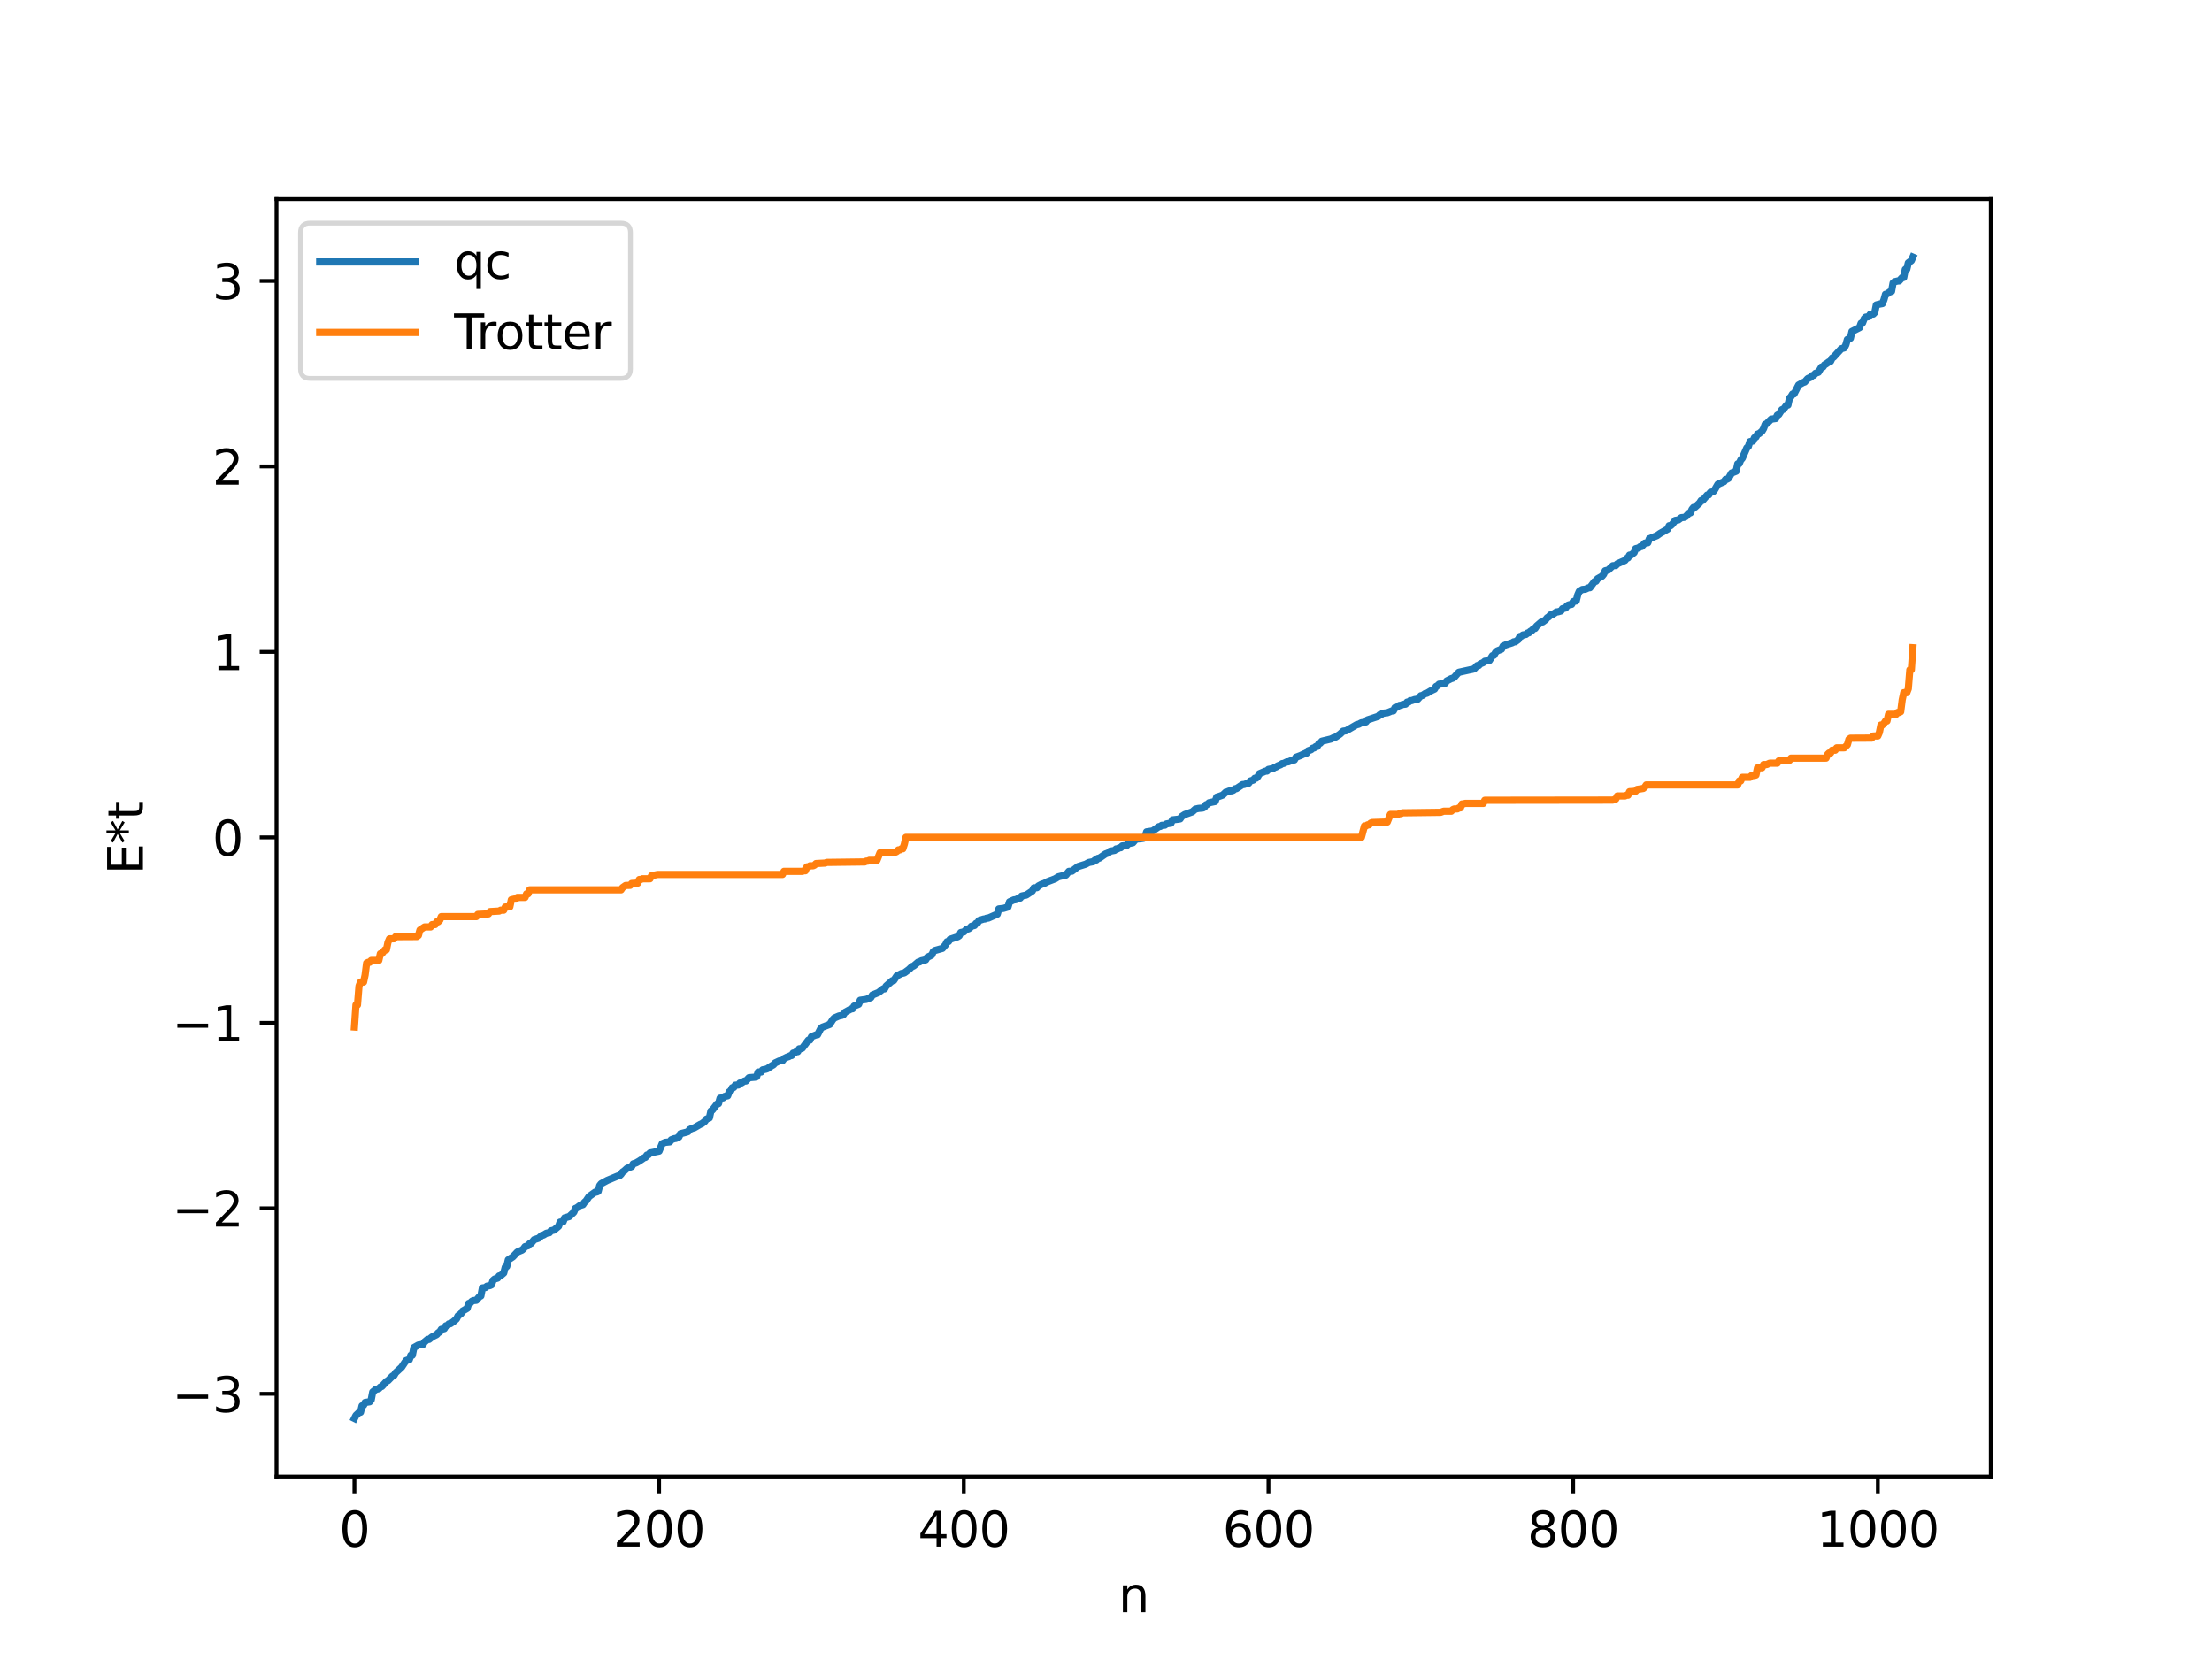 <?xml version="1.0" encoding="utf-8" standalone="no"?>
<!DOCTYPE svg PUBLIC "-//W3C//DTD SVG 1.1//EN"
  "http://www.w3.org/Graphics/SVG/1.1/DTD/svg11.dtd">
<svg xmlns:xlink="http://www.w3.org/1999/xlink" width="460.8pt" height="345.6pt" viewBox="0 0 460.8 345.6" xmlns="http://www.w3.org/2000/svg" version="1.1">
 <defs>
  <style type="text/css">*{stroke-linejoin: round; stroke-linecap: butt}</style>
 </defs>
 <g id="figure_1">
  <g id="patch_1">
   <path d="M 0 345.6 
L 460.8 345.6 
L 460.8 0 
L 0 0 
z
" style="fill: #ffffff"/>
  </g>
  <g id="axes_1">
   <g id="patch_2">
    <path d="M 57.6 307.584 
L 414.72 307.584 
L 414.72 41.472 
L 57.6 41.472 
z
" style="fill: #ffffff"/>
   </g>
   <g id="matplotlib.axis_1">
    <g id="xtick_1">
     <g id="line2d_1">
      <defs>
       <path id="mce221f6c51" d="M 0 0 
L 0 3.5 
" style="stroke: #000000; stroke-width: 0.8"/>
      </defs>
      <g>
       <use xlink:href="#mce221f6c51" x="73.833" y="307.584" style="stroke: #000000; stroke-width: 0.8"/>
      </g>
     </g>
     <g id="text_1">
      <!-- 0 -->
      <g transform="translate(70.651 322.182) scale(0.1 -0.1)">
       <defs>
        <path id="DejaVuSans-30" d="M 2034 4250 
Q 1547 4250 1301 3770 
Q 1056 3291 1056 2328 
Q 1056 1369 1301 889 
Q 1547 409 2034 409 
Q 2525 409 2770 889 
Q 3016 1369 3016 2328 
Q 3016 3291 2770 3770 
Q 2525 4250 2034 4250 
z
M 2034 4750 
Q 2819 4750 3233 4129 
Q 3647 3509 3647 2328 
Q 3647 1150 3233 529 
Q 2819 -91 2034 -91 
Q 1250 -91 836 529 
Q 422 1150 422 2328 
Q 422 3509 836 4129 
Q 1250 4750 2034 4750 
z
" transform="scale(0.016)"/>
       </defs>
       <use xlink:href="#DejaVuSans-30"/>
      </g>
     </g>
    </g>
    <g id="xtick_2">
     <g id="line2d_2">
      <g>
       <use xlink:href="#mce221f6c51" x="137.304" y="307.584" style="stroke: #000000; stroke-width: 0.8"/>
      </g>
     </g>
     <g id="text_2">
      <!-- 200 -->
      <g transform="translate(127.76 322.182) scale(0.1 -0.1)">
       <defs>
        <path id="DejaVuSans-32" d="M 1228 531 
L 3431 531 
L 3431 0 
L 469 0 
L 469 531 
Q 828 903 1448 1529 
Q 2069 2156 2228 2338 
Q 2531 2678 2651 2914 
Q 2772 3150 2772 3378 
Q 2772 3750 2511 3984 
Q 2250 4219 1831 4219 
Q 1534 4219 1204 4116 
Q 875 4013 500 3803 
L 500 4441 
Q 881 4594 1212 4672 
Q 1544 4750 1819 4750 
Q 2544 4750 2975 4387 
Q 3406 4025 3406 3419 
Q 3406 3131 3298 2873 
Q 3191 2616 2906 2266 
Q 2828 2175 2409 1742 
Q 1991 1309 1228 531 
z
" transform="scale(0.016)"/>
       </defs>
       <use xlink:href="#DejaVuSans-32"/>
       <use xlink:href="#DejaVuSans-30" x="63.623"/>
       <use xlink:href="#DejaVuSans-30" x="127.246"/>
      </g>
     </g>
    </g>
    <g id="xtick_3">
     <g id="line2d_3">
      <g>
       <use xlink:href="#mce221f6c51" x="200.775" y="307.584" style="stroke: #000000; stroke-width: 0.8"/>
      </g>
     </g>
     <g id="text_3">
      <!-- 400 -->
      <g transform="translate(191.231 322.182) scale(0.1 -0.1)">
       <defs>
        <path id="DejaVuSans-34" d="M 2419 4116 
L 825 1625 
L 2419 1625 
L 2419 4116 
z
M 2253 4666 
L 3047 4666 
L 3047 1625 
L 3713 1625 
L 3713 1100 
L 3047 1100 
L 3047 0 
L 2419 0 
L 2419 1100 
L 313 1100 
L 313 1709 
L 2253 4666 
z
" transform="scale(0.016)"/>
       </defs>
       <use xlink:href="#DejaVuSans-34"/>
       <use xlink:href="#DejaVuSans-30" x="63.623"/>
       <use xlink:href="#DejaVuSans-30" x="127.246"/>
      </g>
     </g>
    </g>
    <g id="xtick_4">
     <g id="line2d_4">
      <g>
       <use xlink:href="#mce221f6c51" x="264.246" y="307.584" style="stroke: #000000; stroke-width: 0.8"/>
      </g>
     </g>
     <g id="text_4">
      <!-- 600 -->
      <g transform="translate(254.702 322.182) scale(0.1 -0.1)">
       <defs>
        <path id="DejaVuSans-36" d="M 2113 2584 
Q 1688 2584 1439 2293 
Q 1191 2003 1191 1497 
Q 1191 994 1439 701 
Q 1688 409 2113 409 
Q 2538 409 2786 701 
Q 3034 994 3034 1497 
Q 3034 2003 2786 2293 
Q 2538 2584 2113 2584 
z
M 3366 4563 
L 3366 3988 
Q 3128 4100 2886 4159 
Q 2644 4219 2406 4219 
Q 1781 4219 1451 3797 
Q 1122 3375 1075 2522 
Q 1259 2794 1537 2939 
Q 1816 3084 2150 3084 
Q 2853 3084 3261 2657 
Q 3669 2231 3669 1497 
Q 3669 778 3244 343 
Q 2819 -91 2113 -91 
Q 1303 -91 875 529 
Q 447 1150 447 2328 
Q 447 3434 972 4092 
Q 1497 4750 2381 4750 
Q 2619 4750 2861 4703 
Q 3103 4656 3366 4563 
z
" transform="scale(0.016)"/>
       </defs>
       <use xlink:href="#DejaVuSans-36"/>
       <use xlink:href="#DejaVuSans-30" x="63.623"/>
       <use xlink:href="#DejaVuSans-30" x="127.246"/>
      </g>
     </g>
    </g>
    <g id="xtick_5">
     <g id="line2d_5">
      <g>
       <use xlink:href="#mce221f6c51" x="327.717" y="307.584" style="stroke: #000000; stroke-width: 0.8"/>
      </g>
     </g>
     <g id="text_5">
      <!-- 800 -->
      <g transform="translate(318.173 322.182) scale(0.1 -0.1)">
       <defs>
        <path id="DejaVuSans-38" d="M 2034 2216 
Q 1584 2216 1326 1975 
Q 1069 1734 1069 1313 
Q 1069 891 1326 650 
Q 1584 409 2034 409 
Q 2484 409 2743 651 
Q 3003 894 3003 1313 
Q 3003 1734 2745 1975 
Q 2488 2216 2034 2216 
z
M 1403 2484 
Q 997 2584 770 2862 
Q 544 3141 544 3541 
Q 544 4100 942 4425 
Q 1341 4750 2034 4750 
Q 2731 4750 3128 4425 
Q 3525 4100 3525 3541 
Q 3525 3141 3298 2862 
Q 3072 2584 2669 2484 
Q 3125 2378 3379 2068 
Q 3634 1759 3634 1313 
Q 3634 634 3220 271 
Q 2806 -91 2034 -91 
Q 1263 -91 848 271 
Q 434 634 434 1313 
Q 434 1759 690 2068 
Q 947 2378 1403 2484 
z
M 1172 3481 
Q 1172 3119 1398 2916 
Q 1625 2713 2034 2713 
Q 2441 2713 2670 2916 
Q 2900 3119 2900 3481 
Q 2900 3844 2670 4047 
Q 2441 4250 2034 4250 
Q 1625 4250 1398 4047 
Q 1172 3844 1172 3481 
z
" transform="scale(0.016)"/>
       </defs>
       <use xlink:href="#DejaVuSans-38"/>
       <use xlink:href="#DejaVuSans-30" x="63.623"/>
       <use xlink:href="#DejaVuSans-30" x="127.246"/>
      </g>
     </g>
    </g>
    <g id="xtick_6">
     <g id="line2d_6">
      <g>
       <use xlink:href="#mce221f6c51" x="391.188" y="307.584" style="stroke: #000000; stroke-width: 0.8"/>
      </g>
     </g>
     <g id="text_6">
      <!-- 1000 -->
      <g transform="translate(378.463 322.182) scale(0.1 -0.1)">
       <defs>
        <path id="DejaVuSans-31" d="M 794 531 
L 1825 531 
L 1825 4091 
L 703 3866 
L 703 4441 
L 1819 4666 
L 2450 4666 
L 2450 531 
L 3481 531 
L 3481 0 
L 794 0 
L 794 531 
z
" transform="scale(0.016)"/>
       </defs>
       <use xlink:href="#DejaVuSans-31"/>
       <use xlink:href="#DejaVuSans-30" x="63.623"/>
       <use xlink:href="#DejaVuSans-30" x="127.246"/>
       <use xlink:href="#DejaVuSans-30" x="190.869"/>
      </g>
     </g>
    </g>
    <g id="text_7">
     <!-- n -->
     <g transform="translate(232.991 335.861) scale(0.1 -0.1)">
      <defs>
       <path id="DejaVuSans-6e" d="M 3513 2113 
L 3513 0 
L 2938 0 
L 2938 2094 
Q 2938 2591 2744 2837 
Q 2550 3084 2163 3084 
Q 1697 3084 1428 2787 
Q 1159 2491 1159 1978 
L 1159 0 
L 581 0 
L 581 3500 
L 1159 3500 
L 1159 2956 
Q 1366 3272 1645 3428 
Q 1925 3584 2291 3584 
Q 2894 3584 3203 3211 
Q 3513 2838 3513 2113 
z
" transform="scale(0.016)"/>
      </defs>
      <use xlink:href="#DejaVuSans-6e"/>
     </g>
    </g>
   </g>
   <g id="matplotlib.axis_2">
    <g id="ytick_1">
     <g id="line2d_7">
      <defs>
       <path id="m7df25f51f0" d="M 0 0 
L -3.5 0 
" style="stroke: #000000; stroke-width: 0.8"/>
      </defs>
      <g>
       <use xlink:href="#m7df25f51f0" x="57.6" y="290.36" style="stroke: #000000; stroke-width: 0.8"/>
      </g>
     </g>
     <g id="text_8">
      <!-- −3 -->
      <g transform="translate(35.858 294.16) scale(0.1 -0.1)">
       <defs>
        <path id="DejaVuSans-2212" d="M 678 2272 
L 4684 2272 
L 4684 1741 
L 678 1741 
L 678 2272 
z
" transform="scale(0.016)"/>
        <path id="DejaVuSans-33" d="M 2597 2516 
Q 3050 2419 3304 2112 
Q 3559 1806 3559 1356 
Q 3559 666 3084 287 
Q 2609 -91 1734 -91 
Q 1441 -91 1130 -33 
Q 819 25 488 141 
L 488 750 
Q 750 597 1062 519 
Q 1375 441 1716 441 
Q 2309 441 2620 675 
Q 2931 909 2931 1356 
Q 2931 1769 2642 2001 
Q 2353 2234 1838 2234 
L 1294 2234 
L 1294 2753 
L 1863 2753 
Q 2328 2753 2575 2939 
Q 2822 3125 2822 3475 
Q 2822 3834 2567 4026 
Q 2313 4219 1838 4219 
Q 1578 4219 1281 4162 
Q 984 4106 628 3988 
L 628 4550 
Q 988 4650 1302 4700 
Q 1616 4750 1894 4750 
Q 2613 4750 3031 4423 
Q 3450 4097 3450 3541 
Q 3450 3153 3228 2886 
Q 3006 2619 2597 2516 
z
" transform="scale(0.016)"/>
       </defs>
       <use xlink:href="#DejaVuSans-2212"/>
       <use xlink:href="#DejaVuSans-33" x="83.789"/>
      </g>
     </g>
    </g>
    <g id="ytick_2">
     <g id="line2d_8">
      <g>
       <use xlink:href="#m7df25f51f0" x="57.6" y="251.72" style="stroke: #000000; stroke-width: 0.8"/>
      </g>
     </g>
     <g id="text_9">
      <!-- −2 -->
      <g transform="translate(35.858 255.52) scale(0.1 -0.1)">
       <use xlink:href="#DejaVuSans-2212"/>
       <use xlink:href="#DejaVuSans-32" x="83.789"/>
      </g>
     </g>
    </g>
    <g id="ytick_3">
     <g id="line2d_9">
      <g>
       <use xlink:href="#m7df25f51f0" x="57.6" y="213.081" style="stroke: #000000; stroke-width: 0.8"/>
      </g>
     </g>
     <g id="text_10">
      <!-- −1 -->
      <g transform="translate(35.858 216.88) scale(0.1 -0.1)">
       <use xlink:href="#DejaVuSans-2212"/>
       <use xlink:href="#DejaVuSans-31" x="83.789"/>
      </g>
     </g>
    </g>
    <g id="ytick_4">
     <g id="line2d_10">
      <g>
       <use xlink:href="#m7df25f51f0" x="57.6" y="174.441" style="stroke: #000000; stroke-width: 0.8"/>
      </g>
     </g>
     <g id="text_11">
      <!-- 0 -->
      <g transform="translate(44.237 178.24) scale(0.1 -0.1)">
       <use xlink:href="#DejaVuSans-30"/>
      </g>
     </g>
    </g>
    <g id="ytick_5">
     <g id="line2d_11">
      <g>
       <use xlink:href="#m7df25f51f0" x="57.6" y="135.801" style="stroke: #000000; stroke-width: 0.8"/>
      </g>
     </g>
     <g id="text_12">
      <!-- 1 -->
      <g transform="translate(44.237 139.6) scale(0.1 -0.1)">
       <use xlink:href="#DejaVuSans-31"/>
      </g>
     </g>
    </g>
    <g id="ytick_6">
     <g id="line2d_12">
      <g>
       <use xlink:href="#m7df25f51f0" x="57.6" y="97.161" style="stroke: #000000; stroke-width: 0.8"/>
      </g>
     </g>
     <g id="text_13">
      <!-- 2 -->
      <g transform="translate(44.237 100.96) scale(0.1 -0.1)">
       <use xlink:href="#DejaVuSans-32"/>
      </g>
     </g>
    </g>
    <g id="ytick_7">
     <g id="line2d_13">
      <g>
       <use xlink:href="#m7df25f51f0" x="57.6" y="58.521" style="stroke: #000000; stroke-width: 0.8"/>
      </g>
     </g>
     <g id="text_14">
      <!-- 3 -->
      <g transform="translate(44.237 62.32) scale(0.1 -0.1)">
       <use xlink:href="#DejaVuSans-33"/>
      </g>
     </g>
    </g>
    <g id="text_15">
     <!-- E*t -->
     <g transform="translate(29.778 182.148) rotate(-90) scale(0.1 -0.1)">
      <defs>
       <path id="DejaVuSans-45" d="M 628 4666 
L 3578 4666 
L 3578 4134 
L 1259 4134 
L 1259 2753 
L 3481 2753 
L 3481 2222 
L 1259 2222 
L 1259 531 
L 3634 531 
L 3634 0 
L 628 0 
L 628 4666 
z
" transform="scale(0.016)"/>
       <path id="DejaVuSans-2a" d="M 3009 3897 
L 1888 3291 
L 3009 2681 
L 2828 2375 
L 1778 3009 
L 1778 1831 
L 1422 1831 
L 1422 3009 
L 372 2375 
L 191 2681 
L 1313 3291 
L 191 3897 
L 372 4206 
L 1422 3572 
L 1422 4750 
L 1778 4750 
L 1778 3572 
L 2828 4206 
L 3009 3897 
z
" transform="scale(0.016)"/>
       <path id="DejaVuSans-74" d="M 1172 4494 
L 1172 3500 
L 2356 3500 
L 2356 3053 
L 1172 3053 
L 1172 1153 
Q 1172 725 1289 603 
Q 1406 481 1766 481 
L 2356 481 
L 2356 0 
L 1766 0 
Q 1100 0 847 248 
Q 594 497 594 1153 
L 594 3053 
L 172 3053 
L 172 3500 
L 594 3500 
L 594 4494 
L 1172 4494 
z
" transform="scale(0.016)"/>
      </defs>
      <use xlink:href="#DejaVuSans-45"/>
      <use xlink:href="#DejaVuSans-2a" x="63.184"/>
      <use xlink:href="#DejaVuSans-74" x="113.184"/>
     </g>
    </g>
   </g>
   <g id="line2d_14">
    <path d="M 73.833 295.488 
L 74.15 294.858 
L 74.785 294.253 
L 75.102 294.191 
L 75.42 292.86 
L 75.737 292.749 
L 76.054 292.161 
L 77.006 292.016 
L 77.324 291.618 
L 77.641 289.978 
L 78.276 289.444 
L 78.91 289.285 
L 79.228 288.935 
L 79.545 288.824 
L 80.497 287.78 
L 80.815 287.622 
L 81.767 286.65 
L 82.084 286.519 
L 82.401 285.978 
L 83.671 284.801 
L 84.305 283.841 
L 84.623 283.41 
L 85.258 283.263 
L 85.575 282.338 
L 85.892 282.329 
L 86.21 280.731 
L 87.162 280.188 
L 88.114 280.071 
L 88.431 279.544 
L 89.066 279.024 
L 89.383 279.016 
L 90.018 278.5 
L 90.97 278.014 
L 91.287 277.625 
L 91.605 277.474 
L 91.922 276.931 
L 92.557 276.775 
L 92.874 276.195 
L 93.191 276.148 
L 93.509 275.784 
L 93.826 275.752 
L 94.461 275.317 
L 95.096 274.756 
L 95.413 274.117 
L 96.048 273.653 
L 96.365 273.119 
L 97.317 272.564 
L 97.634 271.533 
L 97.952 271.466 
L 98.269 271.101 
L 98.586 270.938 
L 99.221 270.874 
L 99.856 270.13 
L 100.173 269.975 
L 100.491 268.303 
L 101.125 268.218 
L 101.443 267.934 
L 102.077 267.801 
L 102.395 267.651 
L 102.712 266.723 
L 103.029 266.441 
L 103.664 266.25 
L 103.981 265.8 
L 104.299 265.736 
L 104.934 265.192 
L 105.251 263.981 
L 105.568 263.823 
L 105.886 262.45 
L 106.838 261.822 
L 107.79 260.808 
L 108.742 260.417 
L 109.059 260.139 
L 109.377 259.696 
L 110.011 259.503 
L 110.329 259.082 
L 110.646 259.013 
L 111.281 258.243 
L 112.233 257.933 
L 112.867 257.356 
L 113.185 257.297 
L 113.82 256.906 
L 114.454 256.788 
L 114.772 256.394 
L 115.406 256.254 
L 116.358 255.453 
L 116.676 254.586 
L 117.31 254.526 
L 117.628 253.695 
L 118.58 253.429 
L 119.532 252.531 
L 119.849 251.739 
L 120.167 251.616 
L 120.801 251.138 
L 121.436 250.948 
L 121.753 250.466 
L 122.071 250.196 
L 122.705 249.259 
L 123.975 248.338 
L 124.292 248.335 
L 124.61 248.183 
L 124.927 246.962 
L 125.244 246.575 
L 126.514 245.887 
L 128.735 244.964 
L 129.053 244.926 
L 129.37 244.625 
L 129.687 244.15 
L 130.005 243.951 
L 130.639 243.373 
L 131.591 243.011 
L 131.909 242.444 
L 132.543 242.228 
L 133.178 241.86 
L 133.813 241.435 
L 134.13 241.196 
L 134.448 241.104 
L 134.765 240.612 
L 135.082 240.549 
L 135.4 240.176 
L 137.304 239.793 
L 137.939 238.25 
L 138.573 237.97 
L 139.525 237.871 
L 139.843 237.43 
L 140.477 237.189 
L 140.795 237.159 
L 141.429 236.852 
L 141.747 236.174 
L 143.016 235.852 
L 143.334 235.732 
L 143.651 235.309 
L 144.286 235.017 
L 144.603 234.955 
L 145.872 234.224 
L 146.19 234.095 
L 146.824 233.613 
L 147.142 233.135 
L 147.777 232.89 
L 148.094 231.451 
L 148.411 231.236 
L 149.363 229.986 
L 149.681 229.894 
L 149.998 228.779 
L 150.633 228.71 
L 150.95 228.412 
L 151.585 228.278 
L 151.902 227.452 
L 152.22 227.255 
L 152.537 226.588 
L 152.854 226.534 
L 153.172 226.06 
L 153.806 226.029 
L 154.124 225.619 
L 154.441 225.609 
L 155.076 225.201 
L 155.393 225.194 
L 156.028 224.509 
L 157.297 224.399 
L 157.615 224.306 
L 157.932 223.332 
L 158.567 223.315 
L 158.884 222.869 
L 159.519 222.743 
L 159.836 222.638 
L 160.788 221.999 
L 161.105 221.839 
L 161.423 221.454 
L 162.375 221 
L 163.01 220.956 
L 163.327 220.525 
L 163.962 220.206 
L 164.279 220.126 
L 164.596 219.93 
L 164.914 219.879 
L 165.231 219.375 
L 165.548 219.324 
L 165.866 219.088 
L 166.183 219.077 
L 166.5 218.482 
L 166.818 218.473 
L 167.135 218.349 
L 168.405 216.67 
L 168.722 216.67 
L 169.039 215.961 
L 169.991 215.58 
L 170.309 215.55 
L 170.943 214.313 
L 171.261 214.001 
L 172.848 213.394 
L 173.482 212.403 
L 173.8 212.062 
L 174.752 211.654 
L 175.386 211.512 
L 175.704 211.371 
L 176.021 210.879 
L 177.291 210.176 
L 177.608 210.142 
L 177.925 209.578 
L 178.877 209.189 
L 179.195 208.368 
L 180.464 208.187 
L 181.416 207.808 
L 181.734 207.275 
L 183.003 206.759 
L 183.955 206.002 
L 184.272 206 
L 184.59 205.417 
L 185.859 204.306 
L 186.177 204.25 
L 186.811 203.304 
L 187.763 202.809 
L 188.398 202.659 
L 189.35 201.954 
L 189.985 201.342 
L 190.302 201.247 
L 191.254 200.43 
L 191.572 200.382 
L 191.889 200.156 
L 192.841 199.942 
L 193.158 199.422 
L 193.793 199.115 
L 194.11 198.929 
L 194.428 198.224 
L 194.745 198.002 
L 196.332 197.554 
L 196.967 196.815 
L 197.284 196.178 
L 197.601 196.121 
L 197.919 195.666 
L 199.505 195.141 
L 199.823 194.932 
L 200.14 194.258 
L 200.775 194.136 
L 201.41 193.545 
L 201.727 193.505 
L 202.044 193.315 
L 202.362 192.952 
L 202.996 192.791 
L 203.314 192.355 
L 203.631 192.266 
L 203.948 191.758 
L 204.9 191.454 
L 205.218 191.426 
L 205.535 191.268 
L 205.853 191.26 
L 207.757 190.428 
L 208.074 189.34 
L 209.026 189.234 
L 209.978 188.946 
L 210.296 187.872 
L 211.248 187.44 
L 211.565 187.436 
L 212.2 187.125 
L 212.517 187.091 
L 212.834 186.657 
L 213.786 186.454 
L 215.056 185.607 
L 215.373 184.965 
L 216.008 184.925 
L 216.325 184.553 
L 216.96 184.223 
L 217.595 184.001 
L 218.229 183.665 
L 219.816 183.061 
L 220.451 182.66 
L 221.72 182.348 
L 222.038 182.302 
L 222.672 181.517 
L 223.307 181.485 
L 224.577 180.522 
L 226.163 180.026 
L 226.798 179.674 
L 227.75 179.497 
L 228.067 179.202 
L 228.385 179.153 
L 228.702 178.818 
L 229.02 178.771 
L 230.289 177.888 
L 230.924 177.661 
L 231.241 177.327 
L 232.193 177.154 
L 232.51 176.841 
L 232.828 176.823 
L 233.145 176.612 
L 233.462 176.597 
L 233.78 176.224 
L 234.732 176.119 
L 235.049 175.756 
L 236.001 175.552 
L 236.636 174.802 
L 237.588 174.728 
L 238.223 174.635 
L 238.54 174.313 
L 238.858 173.289 
L 240.127 173.102 
L 241.396 172.21 
L 241.714 172.159 
L 242.031 171.926 
L 242.666 171.894 
L 242.983 171.642 
L 243.618 171.523 
L 243.935 171.485 
L 244.253 170.792 
L 245.522 170.647 
L 245.839 170.587 
L 246.157 170.1 
L 246.791 169.684 
L 248.378 169.119 
L 249.013 168.556 
L 249.648 168.412 
L 250.6 168.324 
L 250.917 168.139 
L 251.234 167.641 
L 251.552 167.549 
L 251.869 167.234 
L 253.139 166.966 
L 253.456 166.064 
L 254.091 165.863 
L 254.725 165.631 
L 255.36 165.02 
L 255.677 164.982 
L 255.995 164.799 
L 256.629 164.74 
L 256.947 164.62 
L 257.264 164.318 
L 257.581 164.284 
L 258.851 163.439 
L 259.168 163.429 
L 259.803 163.207 
L 260.12 163.165 
L 260.438 162.703 
L 261.072 162.51 
L 261.39 162.119 
L 261.707 162.103 
L 262.024 161.783 
L 262.342 161.185 
L 263.611 160.641 
L 263.929 160.626 
L 264.246 160.281 
L 265.198 160.105 
L 265.515 159.869 
L 265.833 159.785 
L 266.15 159.56 
L 266.785 159.306 
L 267.102 159.073 
L 267.42 159.033 
L 268.054 158.717 
L 268.372 158.705 
L 269.006 158.441 
L 269.641 158.308 
L 269.958 157.756 
L 270.91 157.396 
L 271.862 156.951 
L 272.18 156.897 
L 272.497 156.412 
L 273.132 156.176 
L 273.449 155.867 
L 273.767 155.808 
L 274.084 155.525 
L 274.401 155.508 
L 274.719 154.948 
L 275.036 154.816 
L 275.353 154.407 
L 277.258 153.949 
L 277.892 153.635 
L 278.21 153.565 
L 279.162 152.917 
L 279.796 152.32 
L 280.431 152.232 
L 282.653 150.941 
L 282.97 150.908 
L 283.605 150.566 
L 284.239 150.472 
L 284.557 150.385 
L 284.874 149.963 
L 287.096 149.232 
L 287.413 148.909 
L 287.73 148.866 
L 288.048 148.588 
L 289 148.479 
L 289.952 148.096 
L 290.269 148.089 
L 290.586 147.43 
L 290.904 147.378 
L 291.539 146.947 
L 291.856 146.931 
L 292.173 146.765 
L 292.808 146.688 
L 293.125 146.264 
L 293.443 146.254 
L 293.76 145.961 
L 294.077 145.954 
L 294.712 145.727 
L 295.347 145.65 
L 295.981 144.935 
L 296.299 144.893 
L 296.934 144.457 
L 297.251 144.421 
L 298.203 143.846 
L 298.838 143.553 
L 299.155 143 
L 299.472 142.849 
L 299.79 142.527 
L 300.424 142.462 
L 301.059 142.336 
L 301.377 141.848 
L 302.329 141.362 
L 302.646 141.283 
L 302.963 141.07 
L 303.598 140.344 
L 303.915 140.047 
L 307.089 139.346 
L 307.724 138.663 
L 308.041 138.644 
L 308.358 138.3 
L 308.993 138.036 
L 309.31 137.749 
L 310.262 137.603 
L 310.897 136.592 
L 311.215 136.508 
L 311.532 135.937 
L 311.849 135.616 
L 312.801 135.232 
L 313.119 134.581 
L 313.753 134.316 
L 315.023 133.915 
L 315.34 133.703 
L 315.658 133.698 
L 316.292 133.24 
L 316.61 132.592 
L 316.927 132.541 
L 317.244 132.278 
L 317.879 132.168 
L 318.196 131.873 
L 318.514 131.822 
L 318.831 131.48 
L 319.148 131.333 
L 319.466 130.94 
L 319.783 130.918 
L 320.1 130.428 
L 321.053 129.607 
L 321.37 129.556 
L 322.005 129.078 
L 322.322 128.666 
L 322.639 128.501 
L 322.957 128.107 
L 323.274 128.102 
L 323.909 127.69 
L 324.226 127.481 
L 324.543 127.452 
L 325.178 127.273 
L 325.496 126.794 
L 326.13 126.665 
L 326.448 126.203 
L 326.765 126.016 
L 327.4 125.898 
L 327.717 125.337 
L 328.034 125.202 
L 328.352 125.2 
L 328.669 123.926 
L 328.986 123.191 
L 329.621 122.8 
L 330.256 122.74 
L 330.891 122.445 
L 331.208 122.425 
L 332.16 121.147 
L 332.477 121.074 
L 332.795 120.568 
L 333.747 120.025 
L 334.064 119.634 
L 334.381 118.904 
L 335.016 118.753 
L 335.968 117.851 
L 336.603 117.802 
L 336.92 117.447 
L 338.507 116.744 
L 338.824 116.333 
L 339.142 116.216 
L 339.459 115.633 
L 339.777 115.618 
L 340.411 115.116 
L 340.729 114.297 
L 341.363 114.138 
L 341.681 113.878 
L 341.998 113.844 
L 342.633 113.149 
L 343.267 113.064 
L 343.585 112.224 
L 345.172 111.578 
L 345.806 111.126 
L 347.393 110.226 
L 347.71 109.515 
L 348.028 109.509 
L 348.345 109.22 
L 348.98 108.411 
L 349.615 108.307 
L 350.249 107.833 
L 350.884 107.771 
L 351.201 107.588 
L 351.836 106.897 
L 352.153 106.827 
L 352.471 106.098 
L 352.788 105.71 
L 353.105 105.651 
L 354.058 104.761 
L 354.375 104.265 
L 354.692 104.251 
L 355.644 103.125 
L 355.962 103.09 
L 356.279 102.591 
L 356.914 102.394 
L 357.231 101.971 
L 357.866 100.876 
L 359.135 100.342 
L 359.453 99.883 
L 359.77 99.824 
L 360.087 99.642 
L 360.722 98.537 
L 361.674 98.161 
L 361.991 96.625 
L 362.309 96.586 
L 362.626 95.829 
L 362.943 95.484 
L 363.896 93.295 
L 364.213 93.022 
L 364.53 92.011 
L 365.165 91.885 
L 365.482 91.181 
L 365.8 91.046 
L 366.117 90.429 
L 366.434 90.349 
L 367.069 89.815 
L 367.386 89.28 
L 367.704 88.41 
L 368.021 88.28 
L 368.656 87.634 
L 368.973 87.317 
L 369.925 87.183 
L 370.243 86.49 
L 370.56 86.339 
L 371.195 85.335 
L 371.512 85.285 
L 372.147 84.423 
L 372.464 84.376 
L 372.781 82.94 
L 373.099 82.626 
L 373.416 82.083 
L 373.734 82.067 
L 374.686 80.205 
L 375.638 79.675 
L 375.955 79.573 
L 376.59 78.855 
L 377.224 78.577 
L 377.542 78.233 
L 377.859 78.168 
L 378.177 77.773 
L 378.811 77.541 
L 379.446 76.459 
L 379.763 76.442 
L 380.081 75.987 
L 380.398 75.817 
L 381.033 75.345 
L 381.35 75.259 
L 381.667 74.581 
L 381.985 74.389 
L 383.572 72.644 
L 384.206 72.47 
L 384.524 71.836 
L 384.841 70.723 
L 385.476 70.462 
L 385.793 69.049 
L 387.38 68.25 
L 387.697 67.343 
L 388.015 67.248 
L 388.332 66.405 
L 388.649 66.068 
L 389.284 65.962 
L 389.601 65.482 
L 390.236 65.428 
L 390.553 65.094 
L 390.871 63.521 
L 391.505 63.348 
L 392.14 63.233 
L 392.458 62.438 
L 392.775 61.3 
L 393.092 61.232 
L 393.727 60.765 
L 394.044 60.69 
L 394.362 58.953 
L 394.679 58.683 
L 395.314 58.533 
L 395.631 58.515 
L 396.266 57.815 
L 396.583 57.8 
L 396.9 56.132 
L 397.218 56.09 
L 397.535 54.758 
L 398.17 54.29 
L 398.487 53.568 
L 398.487 53.568 
" clip-path="url(#p47658ca6ba)" style="fill: none; stroke: #1f77b4; stroke-width: 1.5; stroke-linecap: square"/>
   </g>
   <g id="line2d_15">
    <path d="M 73.833 213.949 
L 74.15 209.339 
L 74.467 209.339 
L 74.785 205.398 
L 75.102 204.58 
L 75.737 204.58 
L 76.054 203.105 
L 76.372 200.616 
L 76.689 200.463 
L 77.006 200.463 
L 77.324 200.078 
L 78.91 200.078 
L 79.228 198.674 
L 79.545 198.674 
L 80.18 197.851 
L 80.497 197.851 
L 80.815 196.299 
L 81.132 195.568 
L 82.084 195.555 
L 82.401 195.122 
L 86.844 195.098 
L 87.162 194.861 
L 87.479 193.736 
L 88.431 193.098 
L 89.7 193.098 
L 90.018 192.6 
L 90.653 192.6 
L 90.97 192.022 
L 91.287 192.022 
L 91.605 191.72 
L 91.922 190.946 
L 99.221 190.946 
L 99.539 190.484 
L 101.76 190.375 
L 102.077 189.897 
L 103.981 189.789 
L 104.299 189.602 
L 104.934 189.602 
L 105.251 188.946 
L 106.203 188.913 
L 106.52 187.432 
L 107.155 187.286 
L 107.472 187.286 
L 107.79 186.945 
L 109.377 186.945 
L 109.694 186.196 
L 110.011 186.196 
L 110.329 185.37 
L 129.37 185.37 
L 129.687 184.9 
L 130.322 184.458 
L 131.274 184.43 
L 131.591 184.045 
L 132.861 183.958 
L 133.178 183.218 
L 133.496 183.218 
L 133.813 183.063 
L 135.4 183.063 
L 135.717 182.432 
L 136.986 182.169 
L 163.01 182.169 
L 163.327 181.514 
L 167.135 181.514 
L 167.453 181.394 
L 167.77 181.394 
L 168.087 180.584 
L 168.405 180.584 
L 168.722 180.367 
L 169.357 180.367 
L 169.674 180.228 
L 169.991 179.893 
L 171.896 179.792 
L 172.213 179.658 
L 180.147 179.558 
L 180.464 179.386 
L 180.781 179.386 
L 181.099 179.217 
L 182.686 179.217 
L 183.32 177.642 
L 186.494 177.536 
L 186.811 177.398 
L 187.129 177.051 
L 187.446 177.051 
L 187.763 176.817 
L 188.081 176.817 
L 188.398 175.837 
L 188.715 174.441 
L 283.605 174.441 
L 284.239 172.064 
L 284.557 172.064 
L 284.874 171.83 
L 285.191 171.83 
L 285.509 171.483 
L 285.826 171.345 
L 289 171.24 
L 289.634 169.664 
L 291.221 169.664 
L 291.539 169.496 
L 291.856 169.496 
L 292.173 169.323 
L 300.107 169.223 
L 300.742 168.988 
L 302.329 168.988 
L 302.646 168.653 
L 302.963 168.514 
L 303.598 168.514 
L 303.915 168.297 
L 304.233 168.297 
L 304.55 167.487 
L 304.867 167.487 
L 305.185 167.367 
L 308.993 167.367 
L 309.31 166.713 
L 335.968 166.677 
L 336.603 166.449 
L 336.92 165.818 
L 338.507 165.818 
L 338.824 165.663 
L 339.142 165.663 
L 339.459 164.923 
L 340.729 164.836 
L 341.046 164.451 
L 342.315 164.252 
L 342.633 163.981 
L 342.95 163.512 
L 361.991 163.511 
L 362.309 162.685 
L 362.626 162.685 
L 362.943 161.936 
L 364.53 161.936 
L 364.848 161.595 
L 365.482 161.537 
L 365.8 161.449 
L 366.117 159.968 
L 367.069 159.935 
L 367.386 159.279 
L 368.021 159.279 
L 368.656 158.985 
L 370.243 158.985 
L 370.56 158.506 
L 372.781 158.397 
L 373.099 157.935 
L 380.398 157.935 
L 380.715 157.161 
L 381.033 156.859 
L 381.35 156.859 
L 381.667 156.281 
L 382.302 156.281 
L 382.62 155.784 
L 384.206 155.784 
L 384.841 155.145 
L 385.158 154.02 
L 385.476 153.783 
L 389.919 153.759 
L 390.236 153.326 
L 391.188 153.313 
L 391.505 152.583 
L 391.823 151.03 
L 392.14 151.03 
L 392.458 150.716 
L 392.775 150.207 
L 393.092 150.207 
L 393.41 148.803 
L 394.996 148.803 
L 395.314 148.418 
L 395.631 148.418 
L 395.948 148.265 
L 396.266 145.776 
L 396.583 144.302 
L 397.218 144.302 
L 397.535 143.483 
L 397.853 139.542 
L 398.17 139.542 
L 398.487 134.932 
L 398.487 134.932 
" clip-path="url(#p47658ca6ba)" style="fill: none; stroke: #ff7f0e; stroke-width: 1.5; stroke-linecap: square"/>
   </g>
   <g id="patch_3">
    <path d="M 57.6 307.584 
L 57.6 41.472 
" style="fill: none; stroke: #000000; stroke-width: 0.8; stroke-linejoin: miter; stroke-linecap: square"/>
   </g>
   <g id="patch_4">
    <path d="M 414.72 307.584 
L 414.72 41.472 
" style="fill: none; stroke: #000000; stroke-width: 0.8; stroke-linejoin: miter; stroke-linecap: square"/>
   </g>
   <g id="patch_5">
    <path d="M 57.6 307.584 
L 414.72 307.584 
" style="fill: none; stroke: #000000; stroke-width: 0.8; stroke-linejoin: miter; stroke-linecap: square"/>
   </g>
   <g id="patch_6">
    <path d="M 57.6 41.472 
L 414.72 41.472 
" style="fill: none; stroke: #000000; stroke-width: 0.8; stroke-linejoin: miter; stroke-linecap: square"/>
   </g>
   <g id="legend_1">
    <g id="patch_7">
     <path d="M 64.6 78.828 
L 129.342 78.828 
Q 131.342 78.828 131.342 76.828 
L 131.342 48.472 
Q 131.342 46.472 129.342 46.472 
L 64.6 46.472 
Q 62.6 46.472 62.6 48.472 
L 62.6 76.828 
Q 62.6 78.828 64.6 78.828 
z
" style="fill: #ffffff; opacity: 0.8; stroke: #cccccc; stroke-linejoin: miter"/>
    </g>
    <g id="line2d_16">
     <path d="M 66.6 54.57 
L 76.6 54.57 
L 86.6 54.57 
" style="fill: none; stroke: #1f77b4; stroke-width: 1.5; stroke-linecap: square"/>
    </g>
    <g id="text_16">
     <!-- qc -->
     <g transform="translate(94.6 58.07) scale(0.1 -0.1)">
      <defs>
       <path id="DejaVuSans-71" d="M 947 1747 
Q 947 1113 1208 752 
Q 1469 391 1925 391 
Q 2381 391 2643 752 
Q 2906 1113 2906 1747 
Q 2906 2381 2643 2742 
Q 2381 3103 1925 3103 
Q 1469 3103 1208 2742 
Q 947 2381 947 1747 
z
M 2906 525 
Q 2725 213 2448 61 
Q 2172 -91 1784 -91 
Q 1150 -91 751 415 
Q 353 922 353 1747 
Q 353 2572 751 3078 
Q 1150 3584 1784 3584 
Q 2172 3584 2448 3432 
Q 2725 3281 2906 2969 
L 2906 3500 
L 3481 3500 
L 3481 -1331 
L 2906 -1331 
L 2906 525 
z
" transform="scale(0.016)"/>
       <path id="DejaVuSans-63" d="M 3122 3366 
L 3122 2828 
Q 2878 2963 2633 3030 
Q 2388 3097 2138 3097 
Q 1578 3097 1268 2742 
Q 959 2388 959 1747 
Q 959 1106 1268 751 
Q 1578 397 2138 397 
Q 2388 397 2633 464 
Q 2878 531 3122 666 
L 3122 134 
Q 2881 22 2623 -34 
Q 2366 -91 2075 -91 
Q 1284 -91 818 406 
Q 353 903 353 1747 
Q 353 2603 823 3093 
Q 1294 3584 2113 3584 
Q 2378 3584 2631 3529 
Q 2884 3475 3122 3366 
z
" transform="scale(0.016)"/>
      </defs>
      <use xlink:href="#DejaVuSans-71"/>
      <use xlink:href="#DejaVuSans-63" x="63.477"/>
     </g>
    </g>
    <g id="line2d_17">
     <path d="M 66.6 69.249 
L 76.6 69.249 
L 86.6 69.249 
" style="fill: none; stroke: #ff7f0e; stroke-width: 1.5; stroke-linecap: square"/>
    </g>
    <g id="text_17">
     <!-- Trotter -->
     <g transform="translate(94.6 72.749) scale(0.1 -0.1)">
      <defs>
       <path id="DejaVuSans-54" d="M -19 4666 
L 3928 4666 
L 3928 4134 
L 2272 4134 
L 2272 0 
L 1638 0 
L 1638 4134 
L -19 4134 
L -19 4666 
z
" transform="scale(0.016)"/>
       <path id="DejaVuSans-72" d="M 2631 2963 
Q 2534 3019 2420 3045 
Q 2306 3072 2169 3072 
Q 1681 3072 1420 2755 
Q 1159 2438 1159 1844 
L 1159 0 
L 581 0 
L 581 3500 
L 1159 3500 
L 1159 2956 
Q 1341 3275 1631 3429 
Q 1922 3584 2338 3584 
Q 2397 3584 2469 3576 
Q 2541 3569 2628 3553 
L 2631 2963 
z
" transform="scale(0.016)"/>
       <path id="DejaVuSans-6f" d="M 1959 3097 
Q 1497 3097 1228 2736 
Q 959 2375 959 1747 
Q 959 1119 1226 758 
Q 1494 397 1959 397 
Q 2419 397 2687 759 
Q 2956 1122 2956 1747 
Q 2956 2369 2687 2733 
Q 2419 3097 1959 3097 
z
M 1959 3584 
Q 2709 3584 3137 3096 
Q 3566 2609 3566 1747 
Q 3566 888 3137 398 
Q 2709 -91 1959 -91 
Q 1206 -91 779 398 
Q 353 888 353 1747 
Q 353 2609 779 3096 
Q 1206 3584 1959 3584 
z
" transform="scale(0.016)"/>
       <path id="DejaVuSans-65" d="M 3597 1894 
L 3597 1613 
L 953 1613 
Q 991 1019 1311 708 
Q 1631 397 2203 397 
Q 2534 397 2845 478 
Q 3156 559 3463 722 
L 3463 178 
Q 3153 47 2828 -22 
Q 2503 -91 2169 -91 
Q 1331 -91 842 396 
Q 353 884 353 1716 
Q 353 2575 817 3079 
Q 1281 3584 2069 3584 
Q 2775 3584 3186 3129 
Q 3597 2675 3597 1894 
z
M 3022 2063 
Q 3016 2534 2758 2815 
Q 2500 3097 2075 3097 
Q 1594 3097 1305 2825 
Q 1016 2553 972 2059 
L 3022 2063 
z
" transform="scale(0.016)"/>
      </defs>
      <use xlink:href="#DejaVuSans-54"/>
      <use xlink:href="#DejaVuSans-72" x="46.334"/>
      <use xlink:href="#DejaVuSans-6f" x="85.197"/>
      <use xlink:href="#DejaVuSans-74" x="146.379"/>
      <use xlink:href="#DejaVuSans-74" x="185.588"/>
      <use xlink:href="#DejaVuSans-65" x="224.797"/>
      <use xlink:href="#DejaVuSans-72" x="286.32"/>
     </g>
    </g>
   </g>
  </g>
 </g>
 <defs>
  <clipPath id="p47658ca6ba">
   <rect x="57.6" y="41.472" width="357.12" height="266.112"/>
  </clipPath>
 </defs>
</svg>

